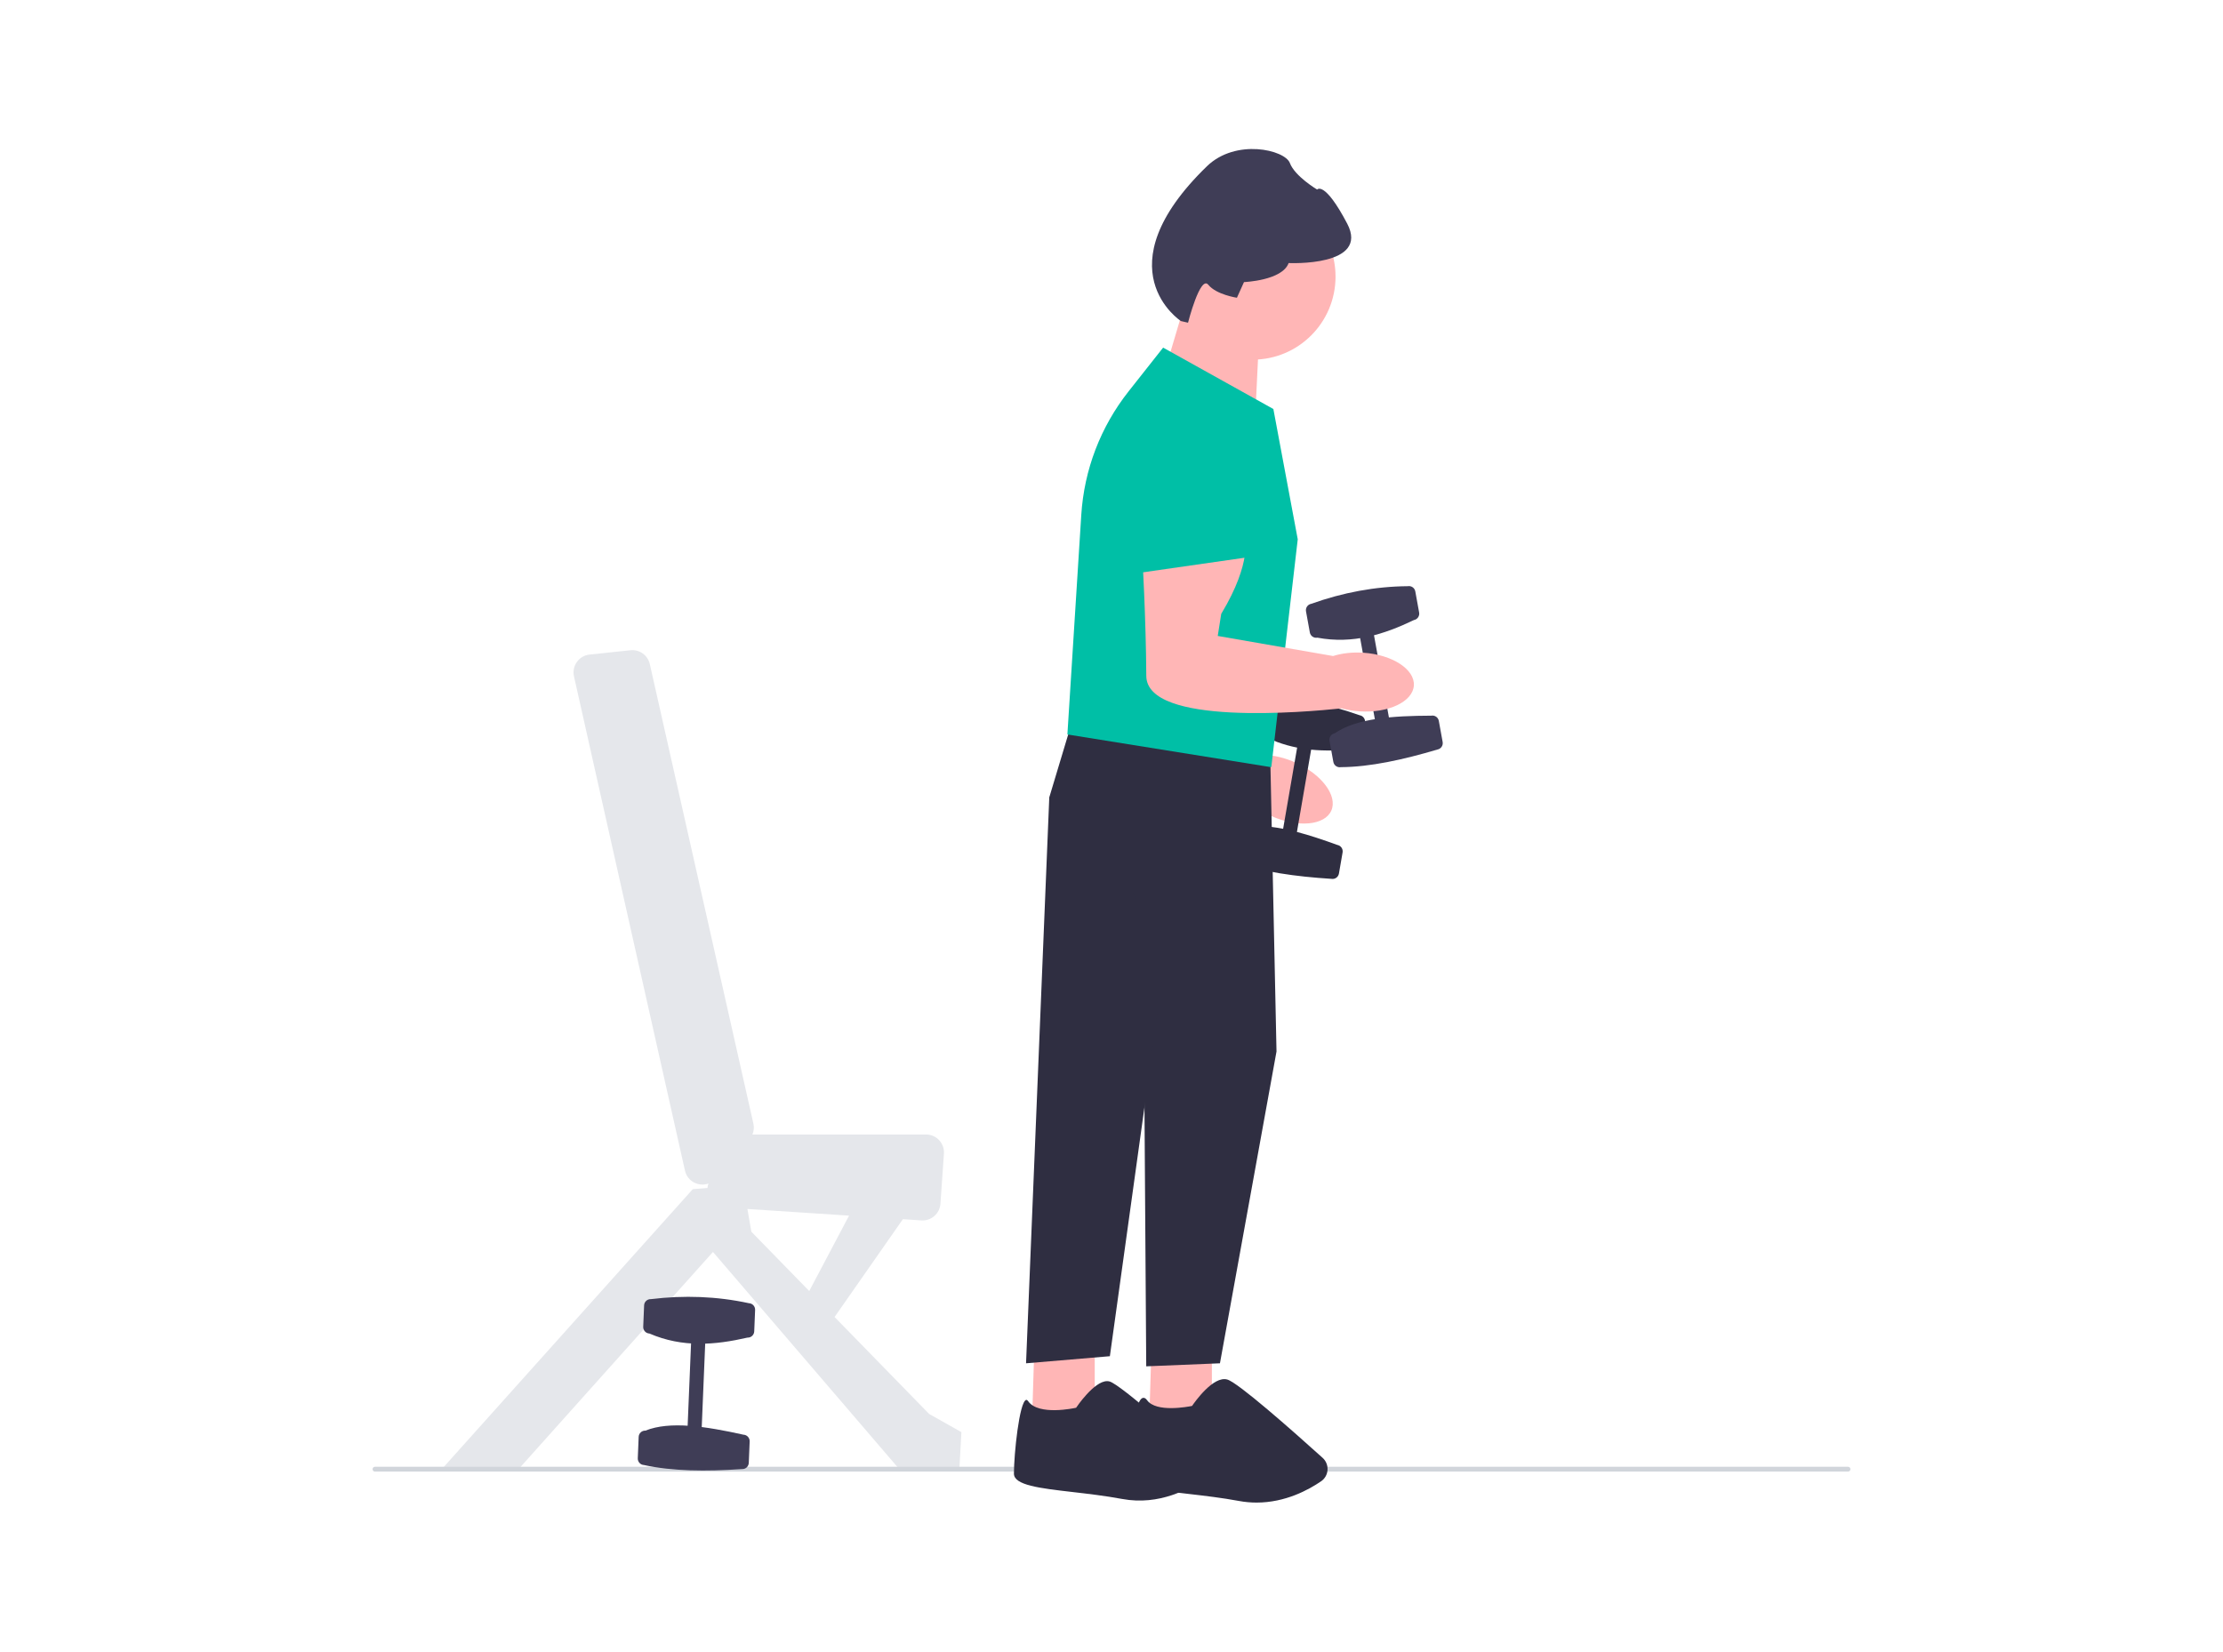 <svg width="358" height="266" viewBox="0 0 358 266" fill="none" xmlns="http://www.w3.org/2000/svg">
<g clip-path="url(#clip0_1267_34460)">
<path d="M197.062 98.578C197.062 98.578 196.964 102.816 189.238 109.011L187.489 112.157L203.814 121.603C205.284 121.671 206.936 122.061 208.582 122.793C212.851 124.693 215.455 128.168 214.398 130.555C213.341 132.942 209.023 133.336 204.754 131.436C203.82 131.021 202.966 130.53 202.212 129.991C196.617 128.585 171.722 121.863 174.477 114.215C177.578 105.606 180.613 95.539 180.613 95.539L197.062 98.578Z" fill="#FFB6B6"/>
<path d="M183.514 83.049C184.494 79.813 186.849 77.227 189.974 75.954C193.098 74.681 196.583 74.891 199.539 76.521C202.404 78.105 204.42 80.856 205.071 84.07C205.722 87.284 204.936 90.606 202.914 93.185L196.104 101.872L178.92 98.212L183.514 83.049Z" fill="#00BFA6"/>
<path d="M218.974 115.198C214.013 113.422 208.814 112.546 203.397 112.494C202.832 112.396 202.292 112.777 202.194 113.344L201.606 116.749C201.508 117.316 201.888 117.858 202.454 117.956C204.566 119.213 206.718 119.976 208.897 120.406L206.639 133.481C204.103 132.987 201.773 132.869 199.79 133.379C199.224 133.281 198.684 133.662 198.587 134.23L197.998 137.635C197.9 138.201 198.281 138.743 198.847 138.841C203.265 140.437 208.64 141.175 214.423 141.545C214.989 141.643 215.529 141.261 215.626 140.694L216.215 137.289C216.313 136.722 215.932 136.181 215.366 136.083C213.136 135.272 210.946 134.535 208.862 133.99L211.15 120.739C213.423 120.962 215.721 120.88 218.03 120.66C218.596 120.758 219.136 120.376 219.234 119.809L219.822 116.404C219.92 115.837 219.539 115.296 218.974 115.198Z" fill="#2F2E41"/>
<path d="M149.625 227.72L134.402 212.113L145.404 196.357L148.387 196.553C149.971 196.657 151.34 195.458 151.451 193.871L152.012 185.81C152.128 184.139 150.807 182.719 149.136 182.719H121.176C121.403 182.173 121.464 181.565 121.33 180.974L104.65 106.964C104.328 105.535 102.99 104.574 101.536 104.727L94.946 105.422C93.231 105.603 92.057 107.244 92.436 108.931L110.308 188.529C110.711 190.324 112.559 191.162 114.09 190.616C114.005 190.852 113.957 191.093 113.936 191.334L111.567 191.524L71.231 236.524H83.592L114.819 201.633L144.745 236.524H154.504L154.829 230.655L149.625 227.72ZM120.365 194.711L136.735 195.787L130.322 207.93L121 198.372L120.365 194.711Z" fill="#E5E7EB"/>
<path d="M60 236.621C60 236.837 60.172 237.009 60.387 237.009H297.613C297.828 237.009 298 236.837 298 236.621C298 236.406 297.828 236.233 297.613 236.233H60.387C60.172 236.233 60 236.406 60 236.621Z" fill="#D1D5DB"/>
<path d="M201.743 57.922C209.108 57.922 215.079 51.936 215.079 44.552C215.079 37.168 209.108 31.183 201.743 31.183C194.377 31.183 188.406 37.168 188.406 44.552C188.406 51.936 194.377 57.922 201.743 57.922Z" fill="#FFB6B6"/>
<path d="M176.298 215.002V228.372L166.214 228.698L166.634 215.002H176.298Z" fill="#FFB6B6"/>
<path d="M173.343 226.669L173.307 226.723L173.243 226.738C173 226.791 167.264 228.038 165.594 225.695C165.462 225.51 165.347 225.433 165.248 225.463C164.156 225.814 163.287 234.169 163.287 237.339C163.287 239.208 167.445 239.689 172.71 240.298C175.169 240.583 177.957 240.905 180.719 241.418C186.724 242.533 191.672 239.774 194.088 238.03C194.515 237.722 194.777 237.243 194.806 236.715C194.835 236.186 194.626 235.678 194.232 235.323C191.047 232.445 180.513 223.017 178.693 222.496C178.563 222.459 178.43 222.441 178.293 222.441C176.181 222.441 173.373 226.624 173.343 226.669Z" fill="#2F2E41"/>
<path d="M195.164 215.002V228.372L185.081 228.698L185.501 215.002H195.164Z" fill="#FFB6B6"/>
<path d="M199.23 119.295L204.598 123.371L205.573 169.35L196.465 219.568L184.593 220.057L184.267 172.122L168.979 128.426L172.069 118.154L199.23 119.295Z" fill="#2F2E41"/>
<path d="M174.184 127.121L168.979 128.425L165.238 219.568L178.738 218.426L187.683 154.024L174.184 127.121Z" fill="#2F2E41"/>
<path d="M199.526 241.739C196.775 241.228 193.993 240.906 191.539 240.622C185.901 239.97 181.828 239.499 181.828 237.34C181.828 235.702 182.458 225.653 184.015 225.153C184.186 225.098 184.447 225.116 184.725 225.505C186.182 227.551 191.346 226.562 191.976 226.433C192.366 225.859 195.393 221.535 197.649 222.183C199.389 222.681 208.01 230.295 212.994 234.79C213.548 235.289 213.838 236.003 213.789 236.748C213.741 237.486 213.365 238.149 212.759 238.567C210.751 239.949 206.991 242 202.364 242C201.449 242 200.501 241.92 199.526 241.739Z" fill="#2F2E41"/>
<path d="M187.152 61.218L190.066 51.404L202.75 54.626L202.235 65.276L187.152 61.218Z" fill="#FFB6B6"/>
<path d="M172.039 118.314L171.897 118.288L174.132 82.946C174.594 75.646 177.232 68.756 181.76 63.021L187.315 55.987L205.002 65.837L205.068 65.874L208.986 86.819L208.993 86.858L204.753 123.418L204.711 123.558L172.039 118.314Z" fill="#00BFA6"/>
<path d="M190.181 51.709L191.324 51.974C191.324 51.974 193.29 44.262 194.588 45.862C195.885 47.463 199.198 47.953 199.198 47.953L200.336 45.432C200.336 45.432 206.503 45.193 207.526 42.367C207.526 42.367 220.624 42.993 216.957 36.015C213.29 29.037 212.112 30.527 212.112 30.527C212.112 30.527 208.53 28.396 207.727 26.26C206.923 24.125 199.022 22.261 194.364 26.78C177.299 43.335 190.181 51.709 190.181 51.709Z" fill="#3F3D56"/>
<path d="M221.136 101.559L218.896 101.968L221.459 116.084L223.699 115.675L221.136 101.559Z" fill="#3F3D56"/>
<path d="M214.949 118.101C218.447 115.687 224.257 115.286 230.501 115.263C231.066 115.16 231.609 115.536 231.712 116.103L232.329 119.502C232.432 120.069 232.056 120.613 231.491 120.716C225.935 122.365 220.635 123.528 215.939 123.555C215.374 123.658 214.831 123.281 214.728 122.715L214.111 119.315C214.008 118.749 214.384 118.204 214.949 118.101Z" fill="#3F3D56"/>
<path d="M211.161 97.248C216.265 95.427 221.447 94.454 226.714 94.41C227.279 94.306 227.822 94.683 227.925 95.25L228.542 98.65C228.645 99.216 228.269 99.76 227.704 99.863C222.898 102.17 217.897 103.775 212.152 102.702C211.587 102.805 211.044 102.428 210.941 101.862L210.324 98.462C210.221 97.896 210.597 97.351 211.161 97.248Z" fill="#3F3D56"/>
<path d="M200.434 86.371C200.434 86.371 201.798 90.384 196.672 98.866L196.111 102.424L214.682 105.657C216.086 105.213 217.77 105.009 219.567 105.128C224.227 105.439 227.866 107.802 227.693 110.408C227.521 113.013 223.603 114.874 218.942 114.564C217.923 114.496 216.952 114.33 216.059 114.085C210.323 114.696 184.642 116.979 184.602 108.848C184.556 99.694 183.947 89.196 183.947 89.196L200.434 86.371Z" fill="#FFB6B6"/>
<path d="M182.38 76.467C182.189 73.091 183.511 69.851 186.008 67.577C188.504 65.304 191.847 64.297 195.183 64.807C198.417 65.305 201.255 67.193 202.97 69.986C204.685 72.778 205.088 76.168 204.076 79.287L200.666 89.793L183.276 92.289L182.38 76.467Z" fill="#00BFA6"/>
<path d="M111.324 215.543L110.73 229.879L113.005 229.974L113.599 215.638L111.324 215.543Z" fill="#3F3D56"/>
<path d="M103.937 230.412C107.88 228.828 113.635 229.716 119.732 231.069C120.305 231.093 120.753 231.581 120.729 232.155L120.586 235.608C120.562 236.183 120.076 236.632 119.503 236.608C113.72 236.993 108.295 236.96 103.708 235.951C103.135 235.927 102.687 235.44 102.711 234.865L102.854 231.412C102.878 230.837 103.364 230.389 103.937 230.412Z" fill="#3F3D56"/>
<path d="M104.814 209.235C110.192 208.582 115.46 208.775 120.608 209.891C121.182 209.915 121.629 210.403 121.605 210.978L121.463 214.43C121.439 215.005 120.952 215.454 120.379 215.43C115.185 216.622 109.954 217.086 104.585 214.773C104.011 214.749 103.564 214.262 103.587 213.687L103.73 210.234C103.754 209.659 104.24 209.211 104.814 209.235Z" fill="#3F3D56"/>
</g>
<defs>
<clipPath id="clip0_1267_34460">
<rect width="238" height="218" fill="white" transform="translate(60 24)"/>
</clipPath>
</defs>
</svg>
